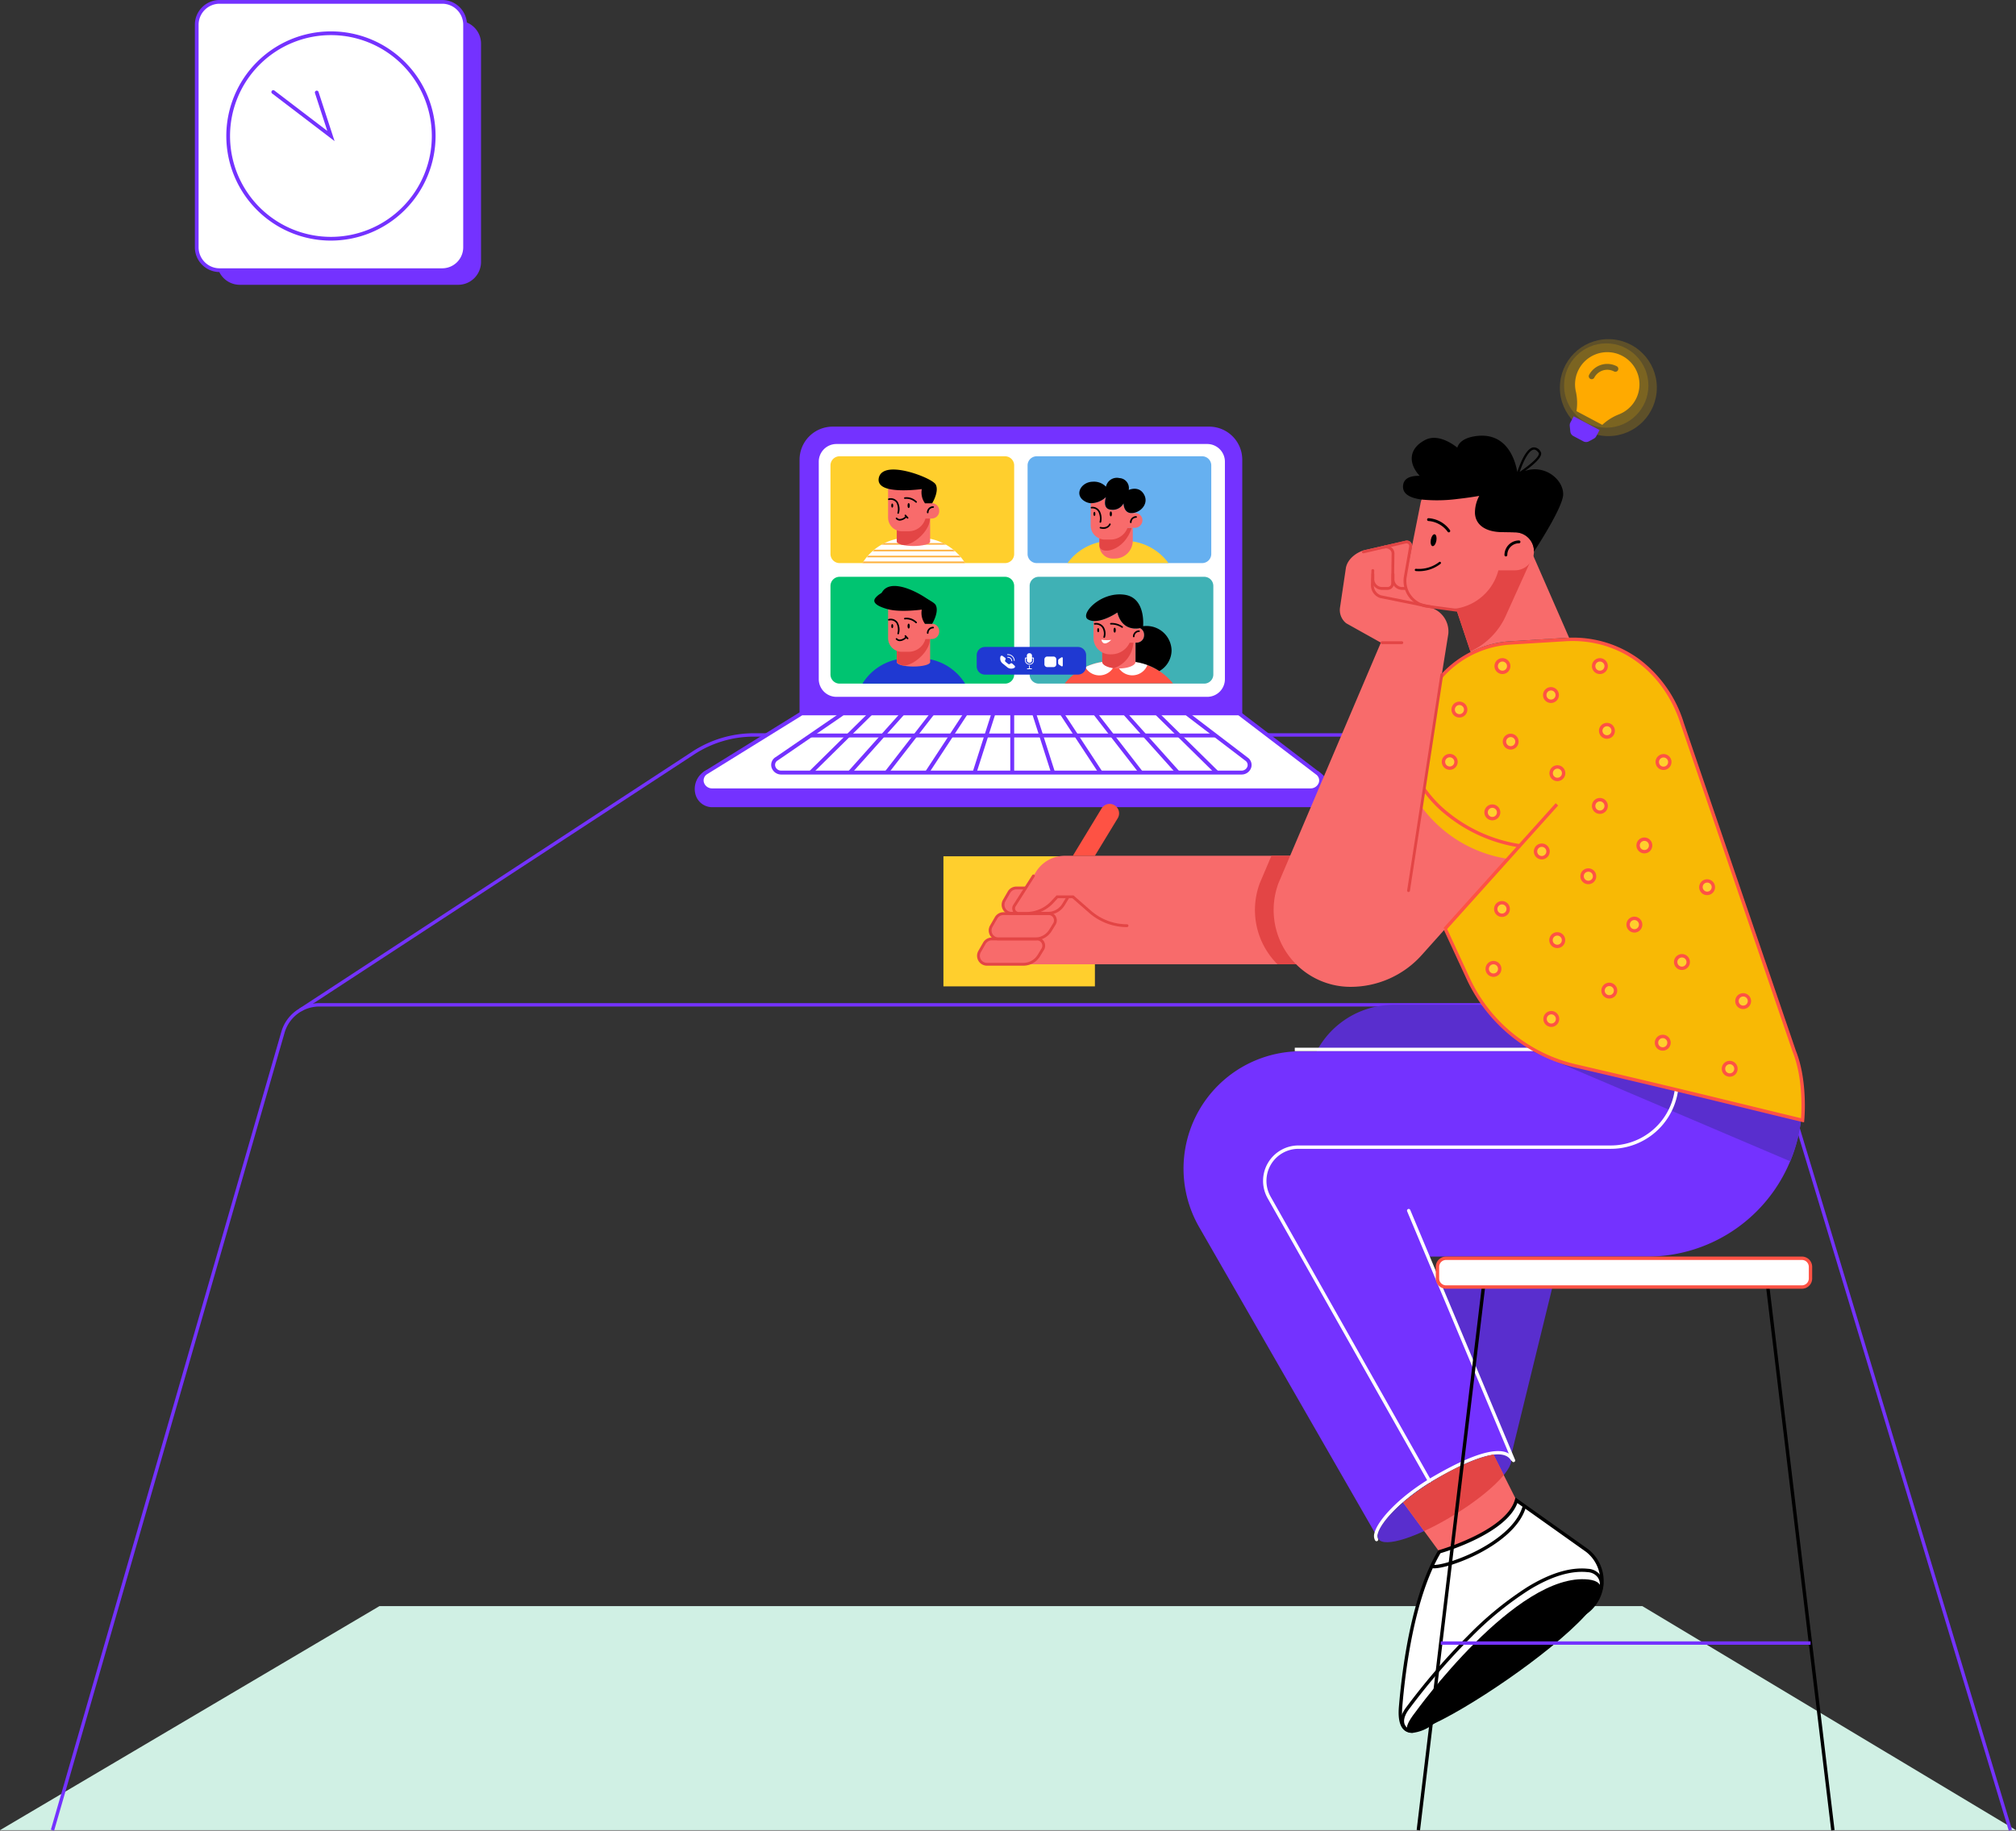 <svg xmlns="http://www.w3.org/2000/svg" width="478.194" height="434.308" viewBox="0 0 478.194 434.308"><rect x="0" y="0" width="478.194" height="434.308" fill="#333333" stroke="none"/><g transform="translate(9412 -751.538)"><g transform="translate(-9412 831.712)"><g transform="translate(0 300.868)"><path d="M478.194,2396.581H0l90-53.149H389.568Z" transform="translate(0 -2343.432)" fill="#d0f0e4"/></g><g transform="translate(12.069 93.784)"><g transform="translate(0 64.025)"><path d="M554.625,1470.356l-57.3-189.453a8.6,8.6,0,0,0-8.191-6.069H153.879a8.6,8.6,0,0,0-8.216,6.185L90.989,1470.352l-.771-.223L144.892,1280.8a9.4,9.4,0,0,1,8.987-6.765H489.138a9.355,9.355,0,0,1,8.959,6.64l57.3,189.452Z" transform="translate(-90.218 -1274.032)" fill="#7432ff"/></g><g transform="translate(58.94)"><path d="M531.25,861.408l-.439-.672,93.2-60.946a26.663,26.663,0,0,1,14.63-4.359H782.9v.8H638.638a25.862,25.862,0,0,0-14.19,4.228Z" transform="translate(-530.811 -795.431)" fill="#7432ff"/></g></g><g transform="translate(164.779 21.042)"><g transform="translate(24.878)"><path d="M1525.268,322.688H1421.186V262.5a7.378,7.378,0,0,1,7.378-7.378h89.326a7.378,7.378,0,0,1,7.378,7.378Z" transform="translate(-1420.723 -254.663)" fill="#7432ff"/><path d="M1522.732,320.152H1417.724V259.505a7.85,7.85,0,0,1,7.841-7.841h89.326a7.85,7.85,0,0,1,7.841,7.841Zm-104.082-.926h103.156v-59.72a6.923,6.923,0,0,0-6.915-6.915h-89.326a6.923,6.923,0,0,0-6.915,6.915Z" transform="translate(-1417.724 -251.664)" fill="#7432ff"/></g><g transform="translate(29.431 4.121)"><path d="M1543.9,342.455h-87.936a4.2,4.2,0,0,1-4.2-4.2V286.67a4.2,4.2,0,0,1,4.2-4.2H1543.9a4.2,4.2,0,0,1,4.2,4.2v51.6A4.19,4.19,0,0,1,1543.9,342.455Z" transform="translate(-1451.763 -282.472)" fill="#fff"/></g><g transform="translate(0 81.546)"><path d="M1382.466,864.84c3.982,2.593,3.056,7.671-1.652,7.671H1239.023c-3.967,0-5.325-5.356-1.436-7.81Z" transform="translate(-1234.798 -864.238)" fill="#7432ff"/><path d="M1377.773,869.975H1235.982a4.116,4.116,0,0,1-4.037-3.031,4.988,4.988,0,0,1,2.354-5.634l.113-.072h.134l145.015.139.115.075c2.116,1.378,3.14,3.639,2.55,5.628A4.334,4.334,0,0,1,1377.773,869.975Zm-143.09-7.81a4.052,4.052,0,0,0-1.848,4.522,3.176,3.176,0,0,0,3.147,2.362h141.791c1.818,0,3.151-.835,3.566-2.232a4.2,4.2,0,0,0-2.055-4.513Z" transform="translate(-1231.757 -861.238)" fill="#7432ff"/></g><g transform="translate(1.191 67.562)"><path d="M1388.481,778.423H1246.69c-2.531,0-3.535-2.979-1.435-4.276l22.582-13.985h103.758l18.523,14.123C1391.97,775.691,1390.889,778.423,1388.481,778.423Z" transform="translate(-1243.656 -759.7)" fill="#fff"/><path d="M1385.483,775.888H1243.692a2.965,2.965,0,0,1-2.932-2.092,2.673,2.673,0,0,1,1.253-3.041l22.694-14.054h104.046L1387.4,770.92a2.636,2.636,0,0,1,.978,3A2.963,2.963,0,0,1,1385.483,775.888Zm-120.512-18.26-22.47,13.915a1.743,1.743,0,0,0-.849,2,2.018,2.018,0,0,0,2.041,1.419h141.791a2.052,2.052,0,0,0,2.018-1.338,1.714,1.714,0,0,0-.661-1.967l-18.4-14.029Z" transform="translate(-1240.657 -756.702)" fill="#7432ff"/></g><g transform="translate(18.145 67.561)"><g transform="translate(0 0)"><path d="M1481.907,774.209H1372.839a1.781,1.781,0,0,1-1.111-3.288l15.682-10.758h81.5l14.247,10.867A1.774,1.774,0,0,1,1481.907,774.209Z" transform="translate(-1370.397 -759.7)" fill="#fff"/><path d="M1478.905,771.673H1369.838a2.388,2.388,0,0,1-2.358-1.693,2.15,2.15,0,0,1,.994-2.446l15.792-10.833h81.8l14.371,10.961a2.129,2.129,0,0,1,.8,2.423A2.382,2.382,0,0,1,1478.905,771.673Zm-94.353-14.046-15.583,10.69a1.216,1.216,0,0,0-.6,1.411,1.449,1.449,0,0,0,1.467,1.019h109.068a1.465,1.465,0,0,0,1.451-.956,1.214,1.214,0,0,0-.479-1.391l-14.125-10.773Z" transform="translate(-1367.396 -756.701)" fill="#7432ff"/></g><g transform="translate(61.921 0.133)"><g transform="translate(29.212 0)"><rect width="0.926" height="20.018" transform="translate(0 0.66) rotate(-45.437)" fill="#7432ff"/></g><g transform="translate(21.629 0.021)"><rect width="0.926" height="18.846" transform="matrix(0.745, -0.667, 0.667, 0.745, 0, 0.617)" fill="#7432ff"/></g><g transform="translate(14.538 0.046)"><rect width="0.926" height="17.778" transform="matrix(0.79, -0.613, 0.613, 0.79, 0, 0.568)" fill="#7432ff"/></g><g transform="translate(6.614 0.076)"><rect width="0.926" height="16.799" transform="matrix(0.836, -0.549, 0.549, 0.836, 0, 0.508)" fill="#7432ff"/></g><g transform="translate(0 0.189)"><rect width="0.926" height="14.747" transform="matrix(0.952, -0.305, 0.305, 0.952, 0, 0.282)" fill="#7432ff"/></g></g><g transform="translate(9.047 0.133)"><g transform="translate(0)"><rect width="20.018" height="0.926" transform="matrix(0.712, -0.702, 0.702, 0.712, 0, 14.047)" fill="#7432ff"/></g><g transform="translate(9.242 0.021)"><rect width="18.846" height="0.926" transform="translate(0 14.048) rotate(-48.193)" fill="#7432ff"/></g><g transform="translate(17.957 0.047)"><rect width="17.778" height="0.926" transform="translate(0 14.046) rotate(-52.194)" fill="#7432ff"/></g><g transform="translate(27.521 0.076)"><rect width="16.799" height="0.926" transform="translate(0 14.047) rotate(-56.739)" fill="#7432ff"/></g><g transform="translate(38.75 0.189)"><rect width="14.747" height="0.926" transform="translate(0 14.046) rotate(-72.261)" fill="#7432ff"/></g></g><g transform="translate(56.713 0.463)"><rect width="0.926" height="14.216" fill="#7432ff"/></g><g transform="translate(9.372 5.248)"><rect width="96.04" height="0.926" fill="#7432ff"/></g></g></g><g transform="translate(223.78 23.193)"><g transform="translate(0 99.75)"><path d="M1672.8,1013.432h35.932v30.862H1672.8Z" transform="translate(-1672.8 -1013.401)" fill="#ffcf2d"/></g><g transform="translate(7.973)"><g transform="translate(48.938 135.017)"><g transform="translate(31.607)"><g transform="translate(29.136 66.553)"><path d="M2569.009,1816.136l-16.709-41.6h26.9Z" transform="translate(-2552.3 -1774.532)" fill="#592ece"/></g><path d="M2334.5,1288.055h0a20.705,20.705,0,0,1,18.3-11.023H2373.5l14.06,11.023Z" transform="translate(-2334.5 -1277.032)" fill="#592ece"/></g><g transform="translate(0 10.18)"><g transform="translate(0 0.843)"><path d="M2208.294,1408.14h-52.132l19.625,47.637c-1.364-2.221-9.538.094-18.193,5.4-8.548,5.244-14.328,11.558-13.15,13.859l-42.3-73.6a27.838,27.838,0,0,1,23.972-42.005h116.826l.254.8A36.664,36.664,0,0,1,2208.294,1408.14Z" transform="translate(-2098.227 -1359.432)" fill="#7432ff"/></g><g transform="translate(82.683 0.856)"><path d="M2780.352,1373.177a36.18,36.18,0,0,1-2.782,12.441l-61.269-26.086h60.814l1.418,4.147A35.039,35.039,0,0,1,2780.352,1373.177Z" transform="translate(-2716.3 -1359.532)" fill="#592ece"/></g><g transform="translate(46.071 96.369)"><path d="M2474.119,2074.333c1.365,2.221-4.6,8.281-13.243,13.592s-16.7,7.973-18.06,5.752,4.455-8.494,13.11-13.805S2472.741,2072.113,2474.119,2074.333Z" transform="translate(-2442.618 -2073.515)" fill="#592ece"/></g><g transform="translate(18.896)"><g transform="translate(0 4.227)"><path d="M2278.961,1483.659a.4.4,0,0,1-.35-.2l-38.046-67.262a8.4,8.4,0,0,1,7.319-12.505h74.1a15.311,15.311,0,0,0,14.978-18.472.4.4,0,1,1,.785-.166,16.114,16.114,0,0,1-15.763,19.44h-74.1a7.594,7.594,0,0,0-6.62,11.308l38.045,67.261a.4.4,0,0,1-.349.6Z" transform="translate(-2239.48 -1384.732)" fill="#fff"/></g><g transform="translate(26.334 95.69)"><path d="M2436.932,2089.828a.4.4,0,0,1-.342-.191,2.253,2.253,0,0,1-.15-1.766c.75-2.988,5.856-8.676,13.841-13.332,10.665-6.213,17.118-7.689,19.177-4.387a.4.4,0,1,1-.681.425c-1.761-2.823-8.017-1.213-18.093,4.656-7.512,4.381-12.746,9.965-13.466,12.834a1.51,1.51,0,0,0,.055,1.151.4.4,0,0,1-.342.611Z" transform="translate(-2436.335 -2068.438)" fill="#fff"/></g><g transform="translate(34.155 38.246)"><path d="M2520.056,1699.1a.4.4,0,0,1-.37-.246l-24.855-59.263a.4.4,0,1,1,.74-.31l24.855,59.262a.4.4,0,0,1-.37.557Z" transform="translate(-2494.799 -1639.031)" fill="#fff"/></g><g transform="translate(7.534)"><rect width="60.64" height="0.803" fill="#fff"/></g></g><g transform="translate(52.142 96.546)"><path d="M2496.588,2097.881l-3.612-4.923L2488,2086.19a60.521,60.521,0,0,1,7.224-5.177c5.458-3.344,10.715-5.565,14.207-6.18l2.421,4.829,3.024,6.02C2512.735,2093.293,2496.588,2097.881,2496.588,2097.881Z" transform="translate(-2488 -2074.832)" fill="#f86b6b"/><g transform="translate(0.013)"><path d="M2511.952,2079.661c-2.247,2.742-6.475,6.207-11.678,9.4a71,71,0,0,1-7.2,3.893l-4.977-6.769a60.525,60.525,0,0,1,7.224-5.177c5.458-3.344,10.715-5.565,14.207-6.18Z" transform="translate(-2488.1 -2074.832)" fill="#e34545"/></g></g><g transform="translate(51.068 106.725)"><path d="M2527.051,2182.373l-36.708,26.367c-3.117,2.167-7.96,3.973-7.318-3.866.9-10.809,3.291-26.889,9.2-36.842h0c.254-.067,16.146-4.655,18.287-12.2l16.735,11.893A9.179,9.179,0,0,1,2527.051,2182.373Z" transform="translate(-2482.567 -2155.176)" fill="#fff"/><path d="M2483.191,2206.752a2.954,2.954,0,0,1-1.5-.373c-1.353-.78-1.913-2.727-1.662-5.789.771-9.3,3-26.478,9.259-37.014l.084-.141.159-.042a56.276,56.276,0,0,0,8.378-3.276c5.453-2.681,8.781-5.671,9.625-8.646l.155-.547,17.213,12.232a9.58,9.58,0,0,1-.21,15.289l0,0-36.708,26.367A9.528,9.528,0,0,1,2483.191,2206.752Zm6.71-42.629c-6.115,10.409-8.306,27.342-9.068,36.533-.22,2.686.216,4.425,1.262,5.027,1.6.919,4.326-.759,5.426-1.524l36.7-26.363a8.777,8.777,0,0,0,.2-14l-16.284-11.572C2505.5,2159.331,2491.569,2163.633,2489.9,2164.123Z" transform="translate(-2479.974 -2150.924)"/><g transform="translate(7.562 1.74)"><path d="M2537.343,2178.973a2.832,2.832,0,0,1-.516-.041.4.4,0,0,1,.148-.789c1.262.238,5.98-.98,10.8-3.5,3.342-1.75,9.159-5.432,10.576-10.42a.4.4,0,0,1,.772.219c-1.5,5.277-7.52,9.1-10.975,10.911C2543.784,2177.635,2539.316,2178.973,2537.343,2178.973Z" transform="translate(-2536.5 -2163.929)"/></g><g transform="translate(1.969 19.362)"><path d="M2496.744,2327.149s23.959-33.283,41-31.41C2556.3,2297.759,2481.574,2346.56,2496.744,2327.149Z" transform="translate(-2494.697 -2295.663)"/></g><g transform="translate(0.484 16.818)"><path d="M2486.293,2315.613a2.68,2.68,0,0,1-2.374-1.414c-.4-.747-.777-2.358,1.094-4.759a156.58,156.58,0,0,1,14.725-17.056,79.235,79.235,0,0,1,13.915-11.342c5.424-3.322,10.273-4.775,14.412-4.321a3.867,3.867,0,0,1,3.014,1.7,3.808,3.808,0,0,1,.346,3.281.4.4,0,0,1-.761-.254,3.011,3.011,0,0,0-.259-2.594,3.139,3.139,0,0,0-2.426-1.335c-3.959-.435-8.638.98-13.906,4.207a78.444,78.444,0,0,0-13.769,11.227,155.572,155.572,0,0,0-14.645,16.963l-.009.012c-1.167,1.5-1.54,2.915-1.021,3.9a1.88,1.88,0,0,0,1.789.982.4.4,0,1,1,.052.8C2486.411,2315.612,2486.352,2315.613,2486.293,2315.613Z" transform="translate(-2483.594 -2276.641)"/></g></g></g></g><g transform="translate(94.083 47.916)"><path d="M2540.368,743.026c-8.481-2.007-29.591-7.291-53.671-12.856a37.616,37.616,0,0,1-25.672-20.856L2439.1,661.878l13.271-21.029a23.8,23.8,0,0,1,18.675-11.063l13.057-.8c13.164-.8,23.732,7.411,27.745,19.973l26.554,77.7C2541.318,733.929,2540.368,743.026,2540.368,743.026Z" transform="translate(-2438.644 -628.527)" fill="#f8b905"/><path d="M2537.769,740.925l-.444-.105c-2.623-.621-6.41-1.544-11.2-2.713-10.9-2.658-25.831-6.3-42.464-10.142a38.018,38.018,0,0,1-25.945-21.078l-22.017-47.635,13.387-21.214a24.251,24.251,0,0,1,18.99-11.25l13.057-.8a26.527,26.527,0,0,1,17.566,5.052,29.879,29.879,0,0,1,10.586,15.2l26.548,77.679c2.915,7.284,2,16.464,1.989,16.556ZM2436.6,659.311l21.834,47.239a36.969,36.969,0,0,0,25.4,20.633c16.638,3.845,31.571,7.486,42.474,10.145,4.523,1.1,8.149,1.987,10.745,2.6.14-1.923.5-9.545-1.978-15.727l-.007-.02-26.554-77.7c-4.069-12.736-14.8-20.467-27.341-19.7l-13.056.8a23.447,23.447,0,0,0-18.36,10.877Z" transform="translate(-2435.693 -625.93)" fill="#fe5244"/><g transform="translate(11.662 35.797)"><path d="M2546.036,907.522a36.422,36.422,0,0,1-17.6-7.689,27.676,27.676,0,0,1-5.565-5.883l.677-.431a27.489,27.489,0,0,0,5.422,5.714,35.623,35.623,0,0,0,17.189,7.5Z" transform="translate(-2522.869 -893.519)" fill="#fe5244"/></g><g transform="translate(16.151 4.865)"><g transform="translate(2.29 10.314)"><path d="M2579.134,742.871h0a1.487,1.487,0,0,0-2.435.388h0a1.483,1.483,0,0,0,1.565,2.087h0A1.478,1.478,0,0,0,2579.134,742.871Z" transform="translate(-2576.157 -741.997)" fill="#ffcf2d"/><path d="M2575.426,743.166a1.886,1.886,0,0,1-1.7-2.674,1.887,1.887,0,1,1,1.987,2.653A1.963,1.963,0,0,1,2575.426,743.166Zm.021-2.965a1.1,1.1,0,0,0-.176.014,1.08,1.08,0,1,0,1.193,1.424,1.059,1.059,0,0,0-.232-1.091h0A1.064,1.064,0,0,0,2575.448,740.2Z" transform="translate(-2573.549 -739.399)" fill="#fe5244"/></g><g transform="translate(35.614 33.176)"><path d="M2828.233,913.771h0a1.487,1.487,0,0,0-2.435.388h0a1.483,1.483,0,0,0,1.565,2.087h0A1.478,1.478,0,0,0,2828.233,913.771Z" transform="translate(-2825.257 -912.898)" fill="#ffcf2d"/><path d="M2824.526,914.067a1.886,1.886,0,0,1-1.7-2.674,1.887,1.887,0,1,1,1.987,2.652A1.936,1.936,0,0,1,2824.526,914.067Zm.021-2.965a1.124,1.124,0,0,0-.176.014,1.08,1.08,0,1,0,1.193,1.424,1.057,1.057,0,0,0-.231-1.091h0A1.062,1.062,0,0,0,2824.547,911.1Z" transform="translate(-2822.65 -910.3)" fill="#fe5244"/></g><g transform="translate(46.169 42.541)"><path d="M2907.134,983.771h0a1.487,1.487,0,0,0-2.435.388h0a1.483,1.483,0,0,0,1.565,2.087h0A1.483,1.483,0,0,0,2907.134,983.771Z" transform="translate(-2904.157 -982.897)" fill="#ffcf2d"/><path d="M2903.425,984.067a1.886,1.886,0,0,1-1.7-2.674,1.888,1.888,0,0,1,3.093-.493l0,0a1.9,1.9,0,0,1,.382,1.934,1.83,1.83,0,0,1-1.494,1.209A1.92,1.92,0,0,1,2903.425,984.067Zm.023-2.965a1.131,1.131,0,0,0-.176.014,1.08,1.08,0,0,0,.325,2.136,1.042,1.042,0,0,0,.853-.689,1.087,1.087,0,0,0-.219-1.117A1.063,1.063,0,0,0,2903.447,981.1Z" transform="translate(-2901.549 -980.299)" fill="#fe5244"/></g><g transform="translate(66.409 95.529)"><path d="M3058.434,1379.871h0a1.487,1.487,0,0,0-2.435.388h0a1.483,1.483,0,0,0,1.565,2.087h0A1.485,1.485,0,0,0,3058.434,1379.871Z" transform="translate(-3055.457 -1378.997)" fill="#ffcf2d"/><path d="M3054.727,1380.167a1.886,1.886,0,0,1-1.7-2.674,1.888,1.888,0,0,1,3.093-.493l0,0a1.9,1.9,0,0,1,.386,1.917,1.85,1.85,0,0,1-1.493,1.225A1.978,1.978,0,0,1,3054.727,1380.167Zm.021-2.965a1.1,1.1,0,0,0-.176.014,1.08,1.08,0,0,0,.326,2.135,1.059,1.059,0,0,0,.855-.7,1.081,1.081,0,0,0-.222-1.105A1.062,1.062,0,0,0,3054.748,1377.2Z" transform="translate(-3052.85 -1376.399)" fill="#fe5244"/></g><g transform="translate(55.078 70.205)"><path d="M2973.733,1190.571h0a1.487,1.487,0,0,0-2.435.388h0a1.483,1.483,0,0,0,1.565,2.087h0A1.478,1.478,0,0,0,2973.733,1190.571Z" transform="translate(-2970.757 -1189.697)" fill="#ffcf2d"/><path d="M2970.026,1190.867a1.885,1.885,0,0,1-1.7-2.674,1.887,1.887,0,1,1,1.987,2.653A1.958,1.958,0,0,1,2970.026,1190.867Zm.021-2.965a1.129,1.129,0,0,0-.176.014,1.084,1.084,0,1,0,.962.332h0A1.064,1.064,0,0,0,2970.047,1187.9Z" transform="translate(-2968.15 -1187.1)" fill="#fe5244"/></g><g transform="translate(61.057 52.444)"><path d="M3017.13,1057.34h0a1.487,1.487,0,0,0-1.1,2.207h0a1.478,1.478,0,0,0,2.608-.067h0A1.477,1.477,0,0,0,3017.13,1057.34Z" transform="translate(-3015.437 -1056.925)" fill="#ffcf2d"/><path d="M3014.723,1058.1a1.856,1.856,0,0,1-1.631-.952,1.88,1.88,0,1,1,1.682.951Zm.02-2.971a1.122,1.122,0,0,0-.152.01h0a1.068,1.068,0,1,0,.155-.011Z" transform="translate(-3012.844 -1054.33)" fill="#fe5244"/></g><g transform="translate(69.605 79.467)"><path d="M3081.031,1259.34h0a1.487,1.487,0,0,0-1.1,2.207h0a1.479,1.479,0,0,0,2.609-.067h0A1.474,1.474,0,0,0,3081.031,1259.34Z" transform="translate(-3079.338 -1258.925)" fill="#ffcf2d"/><path d="M3078.624,1260.1a1.856,1.856,0,0,1-1.632-.952,1.88,1.88,0,1,1,1.681.951Zm.021-2.971a1.175,1.175,0,0,0-.154.01h0a1.077,1.077,0,1,0,.156-.011Z" transform="translate(-3076.744 -1256.331)" fill="#fe5244"/></g><g transform="translate(32.871 49.858)"><path d="M2807.733,1038.471h0a1.487,1.487,0,0,0-2.435.388h0a1.483,1.483,0,0,0,1.565,2.087h0A1.485,1.485,0,0,0,2807.733,1038.471Z" transform="translate(-2804.757 -1037.598)" fill="#ffcf2d"/><path d="M2804.026,1038.766a1.886,1.886,0,0,1-1.7-2.674,1.887,1.887,0,0,1,3.092-.493l0,0a1.9,1.9,0,0,1,.386,1.917,1.85,1.85,0,0,1-1.494,1.225A1.978,1.978,0,0,1,2804.026,1038.766Zm.021-2.965a1.147,1.147,0,0,0-.176.014,1.073,1.073,0,0,0-.816.615,1.081,1.081,0,1,0,2,.82,1.082,1.082,0,0,0-.222-1.105A1.064,1.064,0,0,0,2804.047,1035.8Z" transform="translate(-2802.149 -1034.999)" fill="#fe5244"/></g><g transform="translate(25.5 65.015)"><path d="M2752.633,1151.771h0a1.486,1.486,0,0,0-2.435.388h0a1.482,1.482,0,0,0,1.565,2.087h0A1.478,1.478,0,0,0,2752.633,1151.771Z" transform="translate(-2749.657 -1150.897)" fill="#ffcf2d"/><path d="M2748.926,1152.066a1.885,1.885,0,0,1-1.7-2.674,1.887,1.887,0,1,1,1.987,2.652A1.961,1.961,0,0,1,2748.926,1152.066Zm.021-2.965a1.131,1.131,0,0,0-.176.014,1.08,1.08,0,1,0,1.193,1.424,1.059,1.059,0,0,0-.231-1.092h0A1.064,1.064,0,0,0,2748.947,1149.1Z" transform="translate(-2747.049 -1148.299)" fill="#fe5244"/></g><g transform="translate(12.393 57.615)"><path d="M2654.565,1098.565h0a1.486,1.486,0,0,0-.388-2.435h0a1.483,1.483,0,0,0-2.087,1.565h0A1.485,1.485,0,0,0,2654.565,1098.565Z" transform="translate(-2651.671 -1095.589)" fill="#ffcf2d"/><path d="M2650.955,1096.751a1.9,1.9,0,0,1-.638-.111,1.883,1.883,0,1,1,1.427-3.482,1.888,1.888,0,0,1,.493,3.093l0,0A1.9,1.9,0,0,1,2650.955,1096.751Zm0-2.966a1.087,1.087,0,0,0-1.066,1.244,1.058,1.058,0,0,0,.7.855,1.084,1.084,0,0,0,1.105-.222,1.085,1.085,0,0,0-.286-1.775A1.079,1.079,0,0,0,2650.952,1093.786Z" transform="translate(-2649.071 -1092.981)" fill="#fe5244"/></g><g transform="translate(24.099 83.701)"><path d="M2742.064,1293.565h0a1.487,1.487,0,0,0-.388-2.435h0a1.483,1.483,0,0,0-2.087,1.565h0A1.478,1.478,0,0,0,2742.064,1293.565Z" transform="translate(-2739.171 -1290.589)" fill="#ffcf2d"/><path d="M2738.454,1291.76a1.882,1.882,0,0,1-1.863-1.614,1.884,1.884,0,0,1,2.653-1.987,1.889,1.889,0,0,1-.79,3.6Zm0-2.975a1.087,1.087,0,0,0-.354,2.111,1.059,1.059,0,0,0,1.091-.231h0a1.086,1.086,0,0,0-.284-1.777A1.077,1.077,0,0,0,2738.452,1288.786Z" transform="translate(-2736.57 -1287.981)" fill="#fe5244"/></g><g transform="translate(43.804 61.32)"><path d="M2889.365,1126.266h0a1.487,1.487,0,0,0-.388-2.435h0a1.483,1.483,0,0,0-2.087,1.565h0A1.482,1.482,0,0,0,2889.365,1126.266Z" transform="translate(-2886.471 -1123.289)" fill="#ffcf2d"/><path d="M2885.76,1124.458a1.891,1.891,0,0,1-1.868-1.61,1.884,1.884,0,0,1,2.652-1.988,1.888,1.888,0,0,1,.494,3.092A1.866,1.866,0,0,1,2885.76,1124.458Zm-.008-2.971a1.084,1.084,0,0,0-.349,2.108,1.053,1.053,0,0,0,1.086-.228h0a1.085,1.085,0,0,0-.284-1.777A1.082,1.082,0,0,0,2885.753,1121.486Z" transform="translate(-2883.871 -1120.682)" fill="#fe5244"/></g><g transform="translate(50.532 89.333)"><path d="M2939.665,1335.666h0a1.487,1.487,0,0,0-.388-2.435h0a1.483,1.483,0,0,0-2.087,1.565h0A1.476,1.476,0,0,0,2939.665,1335.666Z" transform="translate(-2936.771 -1332.689)" fill="#ffcf2d"/><path d="M2936.044,1333.86a1.89,1.89,0,0,1-.64-.112,1.834,1.834,0,0,1-1.215-1.506,1.884,1.884,0,0,1,2.653-1.983,1.888,1.888,0,0,1,.493,3.093h0A1.9,1.9,0,0,1,2936.044,1333.86Zm.006-2.975a1.087,1.087,0,0,0-1.066,1.243,1.048,1.048,0,0,0,.692.864,1.078,1.078,0,0,0,1.113-.229,1.085,1.085,0,0,0-.284-1.776A1.079,1.079,0,0,0,2936.05,1330.885Z" transform="translate(-2934.167 -1330.081)" fill="#fe5244"/></g><g transform="translate(10.103 34.701)"><path d="M2637.533,925.171h0a1.486,1.486,0,0,0-2.435.388h0a1.483,1.483,0,0,0,1.565,2.087h0A1.478,1.478,0,0,0,2637.533,925.171Z" transform="translate(-2634.557 -924.297)" fill="#ffcf2d"/><path d="M2633.826,925.466a1.885,1.885,0,0,1-1.7-2.674,1.887,1.887,0,1,1,1.988,2.653A1.979,1.979,0,0,1,2633.826,925.466Zm.021-2.965a1.13,1.13,0,0,0-.176.014,1.08,1.08,0,1,0,1.193,1.424,1.059,1.059,0,0,0-.232-1.091h0A1.064,1.064,0,0,0,2633.847,922.5Z" transform="translate(-2631.949 -921.699)" fill="#fe5244"/></g><g transform="translate(12.498)"><path d="M2655.434,665.771h0a1.487,1.487,0,0,0-2.435.388h0a1.483,1.483,0,0,0,1.565,2.087h0A1.478,1.478,0,0,0,2655.434,665.771Z" transform="translate(-2652.457 -664.897)" fill="#ffcf2d"/><path d="M2651.726,666.067a1.886,1.886,0,0,1-1.7-2.674,1.887,1.887,0,1,1,1.987,2.652A1.943,1.943,0,0,1,2651.726,666.067Zm.021-2.965a1.131,1.131,0,0,0-.176.014,1.08,1.08,0,1,0,1.193,1.424,1.059,1.059,0,0,0-.232-1.091h0A1.063,1.063,0,0,0,2651.748,663.1Z" transform="translate(-2649.85 -662.299)" fill="#fe5244"/></g><g transform="translate(35.614)"><path d="M2828.233,665.771h0a1.487,1.487,0,0,0-2.435.388h0a1.483,1.483,0,0,0,1.565,2.087h0A1.478,1.478,0,0,0,2828.233,665.771Z" transform="translate(-2825.257 -664.897)" fill="#ffcf2d"/><path d="M2824.526,666.067a1.886,1.886,0,0,1-1.7-2.674,1.887,1.887,0,1,1,1.987,2.652A1.944,1.944,0,0,1,2824.526,666.067Zm.021-2.965a1.132,1.132,0,0,0-.176.014,1.08,1.08,0,1,0,1.193,1.424,1.057,1.057,0,0,0-.231-1.091h0A1.062,1.062,0,0,0,2824.547,663.1Z" transform="translate(-2822.65 -662.299)" fill="#fe5244"/></g><g transform="translate(37.292 15.35)"><path d="M2839.128,780.137h0a1.483,1.483,0,0,0-.521,2.408h0a1.485,1.485,0,0,0,2.515-.7h0A1.485,1.485,0,0,0,2839.128,780.137Z" transform="translate(-2837.789 -779.631)" fill="#ffcf2d"/><path d="M2837.067,780.816a1.886,1.886,0,0,1-1.832-2.281,1.884,1.884,0,0,1,1.148-1.356h0a1.884,1.884,0,1,1,1.2,3.566A1.94,1.94,0,0,1,2837.067,780.816Zm.016-2.97a1.088,1.088,0,0,0-.4.079h0a1.065,1.065,0,1,0,.4-.079Z" transform="translate(-2835.193 -777.045)" fill="#fe5244"/></g><g transform="translate(24.017 6.861)"><path d="M2740.031,716.637h0a1.486,1.486,0,0,0-.762,2.341h0a1.483,1.483,0,0,0,2.568-.442h0A1.478,1.478,0,0,0,2740.031,716.637Z" transform="translate(-2738.555 -716.176)" fill="#ffcf2d"/><path d="M2737.832,717.354a1.866,1.866,0,0,1-1.47-.716,1.887,1.887,0,0,1,.964-2.977,1.882,1.882,0,1,1,.843,3.663A1.962,1.962,0,0,1,2737.832,717.354Zm.025-2.967a1.072,1.072,0,0,0-.3.044h0a1.077,1.077,0,1,0,1.072.288A1.054,1.054,0,0,0,2737.856,714.387Z" transform="translate(-2735.961 -713.586)" fill="#fe5244"/></g><g transform="translate(21.844 43.967)"><path d="M2724.022,993.968h0a1.487,1.487,0,0,0-1.124,2.194h0a1.483,1.483,0,0,0,2.609-.027h0A1.483,1.483,0,0,0,2724.022,993.968Z" transform="translate(-2722.312 -993.557)" fill="#ffcf2d"/><path d="M2721.6,994.73a1.864,1.864,0,0,1-1.649-.97,1.888,1.888,0,0,1,1.428-2.788h0a1.891,1.891,0,0,1,1.78.816,1.887,1.887,0,0,1-1.535,2.942Zm-.129-2.961a1.06,1.06,0,0,0-.83.577,1.081,1.081,0,0,0,.96,1.581h.015a1.084,1.084,0,0,0,.881-1.689A1.076,1.076,0,0,0,2721.475,991.769Z" transform="translate(-2719.72 -990.96)" fill="#fe5244"/></g><g transform="translate(10.38 71.832)"><path d="M2638.322,1202.268h0a1.487,1.487,0,0,0-1.124,2.194h0a1.483,1.483,0,0,0,2.608-.027h0A1.483,1.483,0,0,0,2638.322,1202.268Z" transform="translate(-2636.612 -1201.857)" fill="#ffcf2d"/><path d="M2635.905,1203.03a1.864,1.864,0,0,1-1.649-.97,1.888,1.888,0,0,1,1.428-2.788h0a1.891,1.891,0,0,1,1.78.816,1.887,1.887,0,0,1-1.535,2.942Zm-.129-2.961a1.06,1.06,0,0,0-.831.577,1.081,1.081,0,0,0,.96,1.581h.015a1.084,1.084,0,0,0,.881-1.688A1.075,1.075,0,0,0,2635.776,1200.069Z" transform="translate(-2634.021 -1199.26)" fill="#fe5244"/></g><g transform="translate(14.466 17.915)"><path d="M2668.632,799.265h0a1.486,1.486,0,0,0-.762,2.341h0a1.484,1.484,0,0,0,2.569-.441h0A1.481,1.481,0,0,0,2668.632,799.265Z" transform="translate(-2667.155 -798.808)" fill="#ffcf2d"/><path d="M2666.431,799.981a1.865,1.865,0,0,1-1.469-.716,1.888,1.888,0,0,1,.965-2.977h0a1.886,1.886,0,0,1,1.885.525,1.882,1.882,0,0,1-1.046,3.139A1.954,1.954,0,0,1,2666.431,799.981Zm-.283-2.921a1.079,1.079,0,0,0,.482,2.1,1.079,1.079,0,1,0-.482-2.1Z" transform="translate(-2664.562 -796.217)" fill="#fe5244"/></g><g transform="translate(25.542 25.402)"><path d="M2751.432,855.237h0a1.486,1.486,0,0,0-.762,2.341h0a1.483,1.483,0,0,0,2.568-.441h0A1.475,1.475,0,0,0,2751.432,855.237Z" transform="translate(-2749.955 -854.776)" fill="#ffcf2d"/><path d="M2749.231,855.954a1.864,1.864,0,0,1-1.469-.716,1.887,1.887,0,0,1,.964-2.977,1.882,1.882,0,1,1,.842,3.663A1.961,1.961,0,0,1,2749.231,855.954Zm.028-2.966a1.107,1.107,0,0,0-.309.045h0a1.079,1.079,0,0,0,.48,2.1,1.081,1.081,0,0,0-.171-2.146Z" transform="translate(-2747.362 -852.186)" fill="#fe5244"/></g><g transform="translate(0 22.72)"><path d="M2562.066,837.546h0a1.475,1.475,0,0,0-.709-2.354h0a1.477,1.477,0,0,0-1.86,1.819h0A1.481,1.481,0,0,0,2562.066,837.546Z" transform="translate(-2559.033 -834.724)" fill="#ffcf2d"/><path d="M2558.33,835.9a1.931,1.931,0,0,1-.392-.041,1.885,1.885,0,0,1-1.43-1.327,1.834,1.834,0,0,1,.479-1.852,1.883,1.883,0,0,1,2.784,2.53h0A1.856,1.856,0,0,1,2558.33,835.9Zm-.022-2.965a1.07,1.07,0,0,0-.757.316,1.046,1.046,0,0,0-.274,1.055,1.082,1.082,0,1,0,2.076-.609,1.057,1.057,0,0,0-.717-.712A1.114,1.114,0,0,0,2558.308,832.936Z" transform="translate(-2556.428 -832.135)" fill="#fe5244"/></g><g transform="translate(50.714 22.76)"><path d="M2941.166,837.846h0a1.475,1.475,0,0,0-.709-2.354h0a1.477,1.477,0,0,0-1.86,1.819h0A1.48,1.48,0,0,0,2941.166,837.846Z" transform="translate(-2938.132 -835.024)" fill="#ffcf2d"/><path d="M2937.413,836.2a1.909,1.909,0,0,1-.4-.042,1.867,1.867,0,0,1-1.416-1.328,1.832,1.832,0,0,1,.481-1.848,1.883,1.883,0,0,1,2.785,2.53h0A1.885,1.885,0,0,1,2937.413,836.2Zm-.009-2.964a1.068,1.068,0,0,0-.756.316,1.043,1.043,0,0,0-.274,1.055,1.057,1.057,0,0,0,.811.766,1.084,1.084,0,0,0,1.264-1.374,1.055,1.055,0,0,0-.716-.712A1.11,1.11,0,0,0,2937.4,833.237Z" transform="translate(-2935.524 -832.435)" fill="#fe5244"/></g><g transform="translate(37.845 76.992)"><path d="M2844.966,1243.246h0a1.475,1.475,0,0,0-.709-2.354h0a1.478,1.478,0,0,0-1.86,1.819h0A1.489,1.489,0,0,0,2844.966,1243.246Z" transform="translate(-2841.932 -1240.424)" fill="#ffcf2d"/><path d="M2841.217,1241.591a1.927,1.927,0,0,1-.4-.043,1.877,1.877,0,0,1-.931-3.166,1.883,1.883,0,0,1,2.784,2.53l0,0A1.887,1.887,0,0,1,2841.217,1241.591Zm-.012-2.954a1.069,1.069,0,0,0-.756.316,1.074,1.074,0,0,0,.535,1.81,1.075,1.075,0,0,0,1.266-1.364,1.055,1.055,0,0,0-.717-.712A1.106,1.106,0,0,0,2841.2,1238.637Z" transform="translate(-2839.325 -1237.835)" fill="#fe5244"/></g></g></g><g transform="translate(101.04)"><g transform="translate(12.027 26.218)"><g transform="translate(0 0.013)"><path d="M2604.971,485.53l-.9.04-13.057.8a23.646,23.646,0,0,0-9.4,2.582l-4.013-12.013,17.886-13.11Z" transform="translate(-2577.6 -463.832)" fill="#f86b6b"/></g><path d="M2581.56,488.681h0a16.851,16.851,0,0,0,8.375-8.4l6.5-14.381-.95-2.167-17.886,13.11Z" transform="translate(-2577.6 -463.732)" fill="#e34545"/></g><g transform="translate(0.596 11.2)"><path d="M2522.623,367.7a4.522,4.522,0,0,1-4.508,4.508h-3.933a12.3,12.3,0,0,1-14.02,9.03l-2.957-.522a6.1,6.1,0,0,1-4.99-6.849l3.465-17.351a6.008,6.008,0,0,1,7.959-4.7l5.739,2.3a7.69,7.69,0,0,1,5.191,7.264v1.672l3.545.134A4.51,4.51,0,0,1,2522.623,367.7Z" transform="translate(-2492.157 -351.469)" fill="#f86b6b"/><g transform="translate(5.116 8.369)"><g transform="translate(18.354 5.284)"><path d="M2667.935,457.318a.334.334,0,0,1-.334-.334,3.455,3.455,0,0,1,3.451-3.451.334.334,0,1,1,0,.669,2.786,2.786,0,0,0-2.783,2.783A.334.334,0,0,1,2667.935,457.318Z" transform="translate(-2667.6 -453.532)"/></g><path d="M2535.552,417.39a.334.334,0,0,1-.268-.134,6.21,6.21,0,0,0-4.548-2.554.334.334,0,0,1,0-.669,6.766,6.766,0,0,1,5.084,2.823.334.334,0,0,1-.268.535Z" transform="translate(-2530.402 -414.032)"/><g transform="translate(0.629 3.694)"><ellipse cx="1.431" cy="0.669" rx="1.431" ry="0.669" transform="translate(0 2.817) rotate(-79.7)"/></g></g></g><path d="M2514.253,290.676a4.51,4.51,0,0,1,4.508,4.508v.067c2.007-3.09,6.93-10.956,6.93-13.618,0-3.572-4.455-7.144-9.07-5.512q.462-.341.963-.722c1.78-1.391,2.716-2.435,2.863-3.184a.872.872,0,0,0-.12-.7,1.809,1.809,0,0,0-1.753-.99c-.923.147-1.872,1.284-2.822,3.371a25.487,25.487,0,0,0-.95,2.461c-.374-2.234-2.18-9.632-9.939-8.495-2.676.388-3.933,1.5-4.281,2.716-2.221-1.739-5.191-3.1-7.652-1.806-4.254,2.234-3.732,5.9-1.271,8.495-2.328-.04-3.96.642-3.96,2.609,0,1.806,1.859,2.676,4.415,3.023a37.859,37.859,0,0,0,8.668-.161c2.02-.227,3.839-.508,5-.709a8.412,8.412,0,0,0-1.017,4.107c.12,2.381,1.846,3.786,4.281,4.281a10.815,10.815,0,0,0,1.659.2Zm4.4-19.611a.413.413,0,0,1,.134-.013c.374,0,.736.268,1.1.776a.4.4,0,0,1,.04.281c-.214,1.084-2.957,3.144-4.549,4.227C2516.006,274.49,2517.33,271.292,2518.655,271.065Z" transform="translate(-2487.699 -267.75)"/></g><g transform="translate(0 24.866)"><g transform="translate(0 62.487)"><g transform="translate(2.217 12.307)"><path d="M1837.269,1038.47h-85.616a2.676,2.676,0,0,1-2.261-4.107l11.4-17.9a8.053,8.053,0,0,1,6.8-3.732h57.951Z" transform="translate(-1748.973 -1012.732)" fill="#f86b6b"/></g><g transform="translate(22.715)"><path d="M1902.2,933.053l6.823-11.237a2.246,2.246,0,0,1,1.913-1.084h0a2.242,2.242,0,0,1,1.913,3.411l-5.418,8.909Z" transform="translate(-1902.2 -920.732)" fill="#fe5244"/></g><g transform="translate(65.913 12.307)"><path d="M2249.718,1038.47h-19.25l-.134-.134a18.191,18.191,0,0,1-4.04-19.157l2.743-6.448h8.949Z" transform="translate(-2225.119 -1012.732)" fill="#e34545"/></g><g transform="translate(3.104 26.033)"><path d="M1769.493,1115.332h-10.729a2.023,2.023,0,0,0-1.752,1.017l-1.137,1.98a2.014,2.014,0,0,0,1.752,3.01h8.629a4.315,4.315,0,0,0,3.679-2.06l.923-1.512A1.6,1.6,0,0,0,1769.493,1115.332Z" transform="translate(-1755.608 -1115.332)" fill="#f86b6b"/></g><g transform="translate(0.335 32.039)"><path d="M1748.792,1160.232h-10.729a2.023,2.023,0,0,0-1.752,1.017l-1.137,1.98a2.014,2.014,0,0,0,1.753,3.01h8.628a4.315,4.315,0,0,0,3.679-2.06l.923-1.512A1.6,1.6,0,0,0,1748.792,1160.232Z" transform="translate(-1734.908 -1160.232)" fill="#f86b6b"/></g><g transform="translate(6.168 19.946)"><path d="M1792.393,1069.832h-10.729a2.023,2.023,0,0,0-1.753,1.017l-1.137,1.98a2.014,2.014,0,0,0,1.753,3.01h8.629a4.315,4.315,0,0,0,3.679-2.06l.923-1.512A1.6,1.6,0,0,0,1792.393,1069.832Z" transform="translate(-1778.508 -1069.832)" fill="#f86b6b"/></g><g transform="translate(2.769 25.698)"><path d="M1764.084,1119.507h-8.628a2.348,2.348,0,0,1-2.043-3.51l1.138-1.981a2.362,2.362,0,0,1,2.042-1.185h10.729a1.906,1.906,0,0,1,1.677.979,1.927,1.927,0,0,1-.026,1.963l-.924,1.514A4.624,4.624,0,0,1,1764.084,1119.507Zm-7.491-6.007a1.692,1.692,0,0,0-1.462.849l-1.137,1.98a1.679,1.679,0,0,0,1.462,2.509h8.628a3.958,3.958,0,0,0,3.394-1.9l.922-1.511a1.264,1.264,0,0,0,.016-1.286,1.245,1.245,0,0,0-1.095-.64Z" transform="translate(-1753.101 -1112.832)" fill="#e34545"/></g><g transform="translate(0 31.705)"><path d="M1743.385,1164.407h-8.628a2.348,2.348,0,0,1-2.043-3.51l1.137-1.981a2.363,2.363,0,0,1,2.042-1.185h10.729a1.934,1.934,0,0,1,1.649,2.944l-.923,1.511A4.624,4.624,0,0,1,1743.385,1164.407Zm-7.491-6.006a1.692,1.692,0,0,0-1.462.849l-1.137,1.98a1.679,1.679,0,0,0,1.462,2.509h8.628a3.958,3.958,0,0,0,3.394-1.9l.923-1.511a1.265,1.265,0,0,0-1.079-1.926Z" transform="translate(-1732.402 -1157.732)" fill="#e34545"/></g><g transform="translate(5.833 19.611)"><path d="M1786.984,1074.007h-8.629a2.349,2.349,0,0,1-2.043-3.51l1.138-1.981a2.363,2.363,0,0,1,2.042-1.185h10.729a1.934,1.934,0,0,1,1.65,2.944l-.923,1.511A4.623,4.623,0,0,1,1786.984,1074.007Zm-7.491-6.006a1.692,1.692,0,0,0-1.462.849l-1.137,1.98a1.679,1.679,0,0,0,1.462,2.509h8.629a3.958,3.958,0,0,0,3.394-1.9l.922-1.511a1.265,1.265,0,0,0-1.079-1.926Z" transform="translate(-1776.002 -1067.332)" fill="#e34545"/></g><g transform="translate(8.68 17.083)"><path d="M1824.188,1060.245a13.3,13.3,0,0,1-8.762-3.291l-4.067-3.559h-3.746l-.963,1.03a8.516,8.516,0,0,1-6.381,2.9h-1.792a1.193,1.193,0,0,1-1-1.833l4.508-7.063h22.22v11.813Z" transform="translate(-1797.284 -1048.432)" fill="#f86b6b"/></g><g transform="translate(8.344 16.749)"><path d="M1822.013,1058.413a13.659,13.659,0,0,1-8.982-3.373l-3.972-3.476h-3.475l-.864.924a8.783,8.783,0,0,1-6.625,3.009H1796.3a1.527,1.527,0,0,1-1.285-2.348l4.507-7.062a.334.334,0,0,1,.564.36l-4.508,7.063a.858.858,0,0,0,.721,1.318h1.792a8.139,8.139,0,0,0,6.136-2.8l1.063-1.137h4.016l4.161,3.641a12.989,12.989,0,0,0,8.542,3.208.334.334,0,1,1,0,.669Z" transform="translate(-1794.773 -1045.932)" fill="#e34545"/></g></g><g transform="translate(70.34)"><g transform="translate(0 0.023)"><path d="M2313.777,529.3l-20.427,22.822a22.643,22.643,0,0,1-16.883,7.545h0a18.239,18.239,0,0,1-17.083-24.641l24.267-57.015-8.2-4.589a4,4,0,0,1-1.471-3.839l1.391-9.378c.428-2.087,2.555-3.719,4.628-4.2l9.6-2.167a1.177,1.177,0,0,1,1.432,1.324l-1.391,7.237a6.276,6.276,0,0,0,5.364,7.184h0a5.9,5.9,0,0,1,4.655,6.314l-6.542,40.8A31.177,31.177,0,0,0,2313.777,529.3Z" transform="translate(-2258.208 -453.802)" fill="#f86b6b"/></g><g transform="translate(31.677 31.478)"><path d="M2495.334,740.849a.334.334,0,0,1-.331-.385l7.892-51.249a.334.334,0,0,1,.661.1l-7.893,51.249A.334.334,0,0,1,2495.334,740.849Z" transform="translate(-2495 -688.931)" fill="#e34545"/></g><g transform="translate(23.1 6.769)"><path d="M2445.471,513.609a.318.318,0,0,1-.067-.007l-12.319-2.494a3.184,3.184,0,0,1-2.2-3.234l.107-3.319a.335.335,0,0,1,.669.022l-.107,3.318a2.553,2.553,0,0,0,1.7,2.567l12.281,2.486a.334.334,0,0,1-.066.662Z" transform="translate(-2430.888 -504.231)" fill="#e34545"/></g><g transform="translate(20.961)"><path d="M2439.982,470.846a.342.342,0,0,1-.045,0l-9.847-1.313a6.418,6.418,0,0,1-5.262-7.225l1.272-7.275a.62.62,0,0,0-.756-.714l-10.035,2.342a.334.334,0,1,1-.152-.651l10.033-2.341a1.289,1.289,0,0,1,1.569,1.481l-1.271,7.263a5.749,5.749,0,0,0,4.711,6.461l9.825,1.31a.334.334,0,0,1-.043.666Z" transform="translate(-2414.899 -453.628)" fill="#e34545"/></g><g transform="translate(40.317 62.324)"><rect width="39.786" height="0.803" transform="translate(0 29.595) rotate(-48.061)" fill="#fe5244"/></g><g transform="translate(25.39 23.906)"><path d="M2453.03,633h-4.7a.334.334,0,1,1,0-.669h4.7a.334.334,0,1,1,0,.669Z" transform="translate(-2448 -632.332)" fill="#e34545"/></g><g transform="translate(23.222 1.187)"><path d="M2435.666,473.023h-1.472a2.534,2.534,0,0,1-2.394-2.649V469.3a.334.334,0,1,1,.669,0v1.07a1.868,1.868,0,0,0,1.726,1.98h1.472a.889.889,0,0,0,.816-.963l.094-6.987a1.136,1.136,0,0,0-.45-.911,1.443,1.443,0,0,0-1.21-.285.334.334,0,1,1-.158-.65,2.127,2.127,0,0,1,1.785.411,1.789,1.789,0,0,1,.7,1.443l-.094,6.983A1.546,1.546,0,0,1,2435.666,473.023Z" transform="translate(-2431.8 -462.504)" fill="#e34545"/></g><g transform="translate(27.998 7.652)"><path d="M2470.831,514.885h-.936a2.534,2.534,0,0,1-2.395-2.649v-1.07a.334.334,0,1,1,.669,0v1.07a1.868,1.868,0,0,0,1.726,1.98h.936a.334.334,0,1,1,0,.669Z" transform="translate(-2467.5 -510.832)" fill="#e34545"/></g></g></g></g><g transform="translate(112.251 194.748)"><g transform="translate(82.837 6.775)"><rect width="0.803" height="130.184" transform="matrix(0.993, -0.119, 0.119, 0.993, 0, 0.096)"/></g><g transform="translate(0 6.773)"><rect width="130.183" height="0.803" transform="matrix(0.119, -0.993, 0.993, 0.119, 0, 129.256)"/></g><g transform="translate(5.712 91.288)"><rect width="87.716" height="0.803" fill="#7432ff"/></g><g transform="translate(4.535)"><path d="M2550.833,1733.354h84.412a2.032,2.032,0,0,0,2.033-2.033v-2.756a2.032,2.032,0,0,0-2.033-2.033h-84.412a2.032,2.032,0,0,0-2.033,2.033v2.756A2.033,2.033,0,0,0,2550.833,1733.354Z" transform="translate(-2548.399 -1726.131)" fill="#fff"/><path d="M2632.647,1731.157h-84.412a2.437,2.437,0,0,1-2.435-2.435v-2.756a2.438,2.438,0,0,1,2.435-2.435h84.412a2.438,2.438,0,0,1,2.435,2.435v2.756A2.438,2.438,0,0,1,2632.647,1731.157Zm-84.412-6.823a1.634,1.634,0,0,0-1.632,1.632v2.756a1.634,1.634,0,0,0,1.632,1.632h84.412a1.634,1.634,0,0,0,1.632-1.632v-2.756a1.634,1.634,0,0,0-1.632-1.632Z" transform="translate(-2545.8 -1723.532)" fill="#fe5244"/></g></g></g><g transform="translate(244.229 56.668)"><path d="M1867.07,543.322h-39.24a2.167,2.167,0,0,1-2.166-2.166v-21.01a2.167,2.167,0,0,1,2.166-2.166h39.24a2.167,2.167,0,0,1,2.166,2.166v21.01A2.167,2.167,0,0,1,1867.07,543.322Z" transform="translate(-1825.664 -517.98)" fill="#3fb1b5"/><g transform="translate(8.351 4.173)"><g transform="translate(0 15.86)"><path d="M1913.734,672.978h-25.642a14.12,14.12,0,0,1,10.981-5.246h3.681A14.159,14.159,0,0,1,1913.734,672.978Z" transform="translate(-1888.092 -667.732)" fill="#fe5244"/></g><g transform="translate(4.845 15.873)"><path d="M1931.487,667.826a3.855,3.855,0,0,1-7.174,1.39,14.125,14.125,0,0,1,6.123-1.39Z" transform="translate(-1924.313 -667.826)" fill="#fff"/></g><g transform="translate(12.183 15.86)"><path d="M1986.572,668.621a3.855,3.855,0,0,1-7.412-.889h2.491A14.281,14.281,0,0,1,1986.572,668.621Z" transform="translate(-1979.16 -667.732)" fill="#fff"/></g><g transform="translate(8.865 10.288)"><path d="M1962.27,626.082v5.684c0,.889-1.778,1.6-3.956,1.6a11.208,11.208,0,0,1-1.152-.063c-1.628-.2-2.8-.814-2.8-1.54v-5.684Z" transform="translate(-1954.357 -626.082)" fill="#f86b6b"/></g><g transform="translate(8.865 10.276)"><path d="M1961.744,627.166a6.826,6.826,0,0,1-4.583,6.047c-1.628-.2-2.8-.814-2.8-1.54v-5.684h7.262Z" transform="translate(-1954.357 -625.989)" fill="#e34545"/></g><g transform="translate(6.799 4.291)"><path d="M1950.921,586.521v.138a1.758,1.758,0,0,1-1.753,1.753h-1.678a4.8,4.8,0,0,1-4.357,2.767h-.326a3.89,3.89,0,0,1-3.894-3.894v-4.019c2.491.163,5.659-2.016,5.659-2.016,1.039,4.019,4.007,3.969,5.384,3.706A1.776,1.776,0,0,1,1950.921,586.521Z" transform="translate(-1938.914 -581.25)" fill="#f86b6b"/></g><g transform="translate(16.152 8.536)"><path d="M2009.018,614.619a.193.193,0,0,1-.188-.188,1.454,1.454,0,0,1,1.452-1.452.188.188,0,0,1,0,.376,1.077,1.077,0,0,0-1.077,1.077A.193.193,0,0,1,2009.018,614.619Z" transform="translate(-2008.83 -612.979)"/></g><g transform="translate(5.034)"><path d="M1937.465,560.627h.275a1.758,1.758,0,0,0,1.753-1.753v-.138a1.739,1.739,0,0,0-.964-1.565,5.613,5.613,0,0,1-1.44.088c-1.427-.113-3.193-.889-3.944-3.794,0,0-3.168,2.179-5.659,2.016a2.845,2.845,0,0,1-1.29-.363c-2.066-1.177,2.93-6.686,8.664-5.86,4.583.664,4.482,6.148,4.395,7.45a6.063,6.063,0,0,1,.676-.038,5.924,5.924,0,0,1,6.072,5.772,5.706,5.706,0,0,1-2.892,4.921,14.022,14.022,0,0,0-5.647-2.166Z" transform="translate(-1925.721 -549.174)"/></g><g transform="translate(6.91 6.787)"><path d="M1942.163,603.435a.094.094,0,0,1-.063-.013.186.186,0,0,1-.113-.238,2.688,2.688,0,0,0-.25-2.116,1.8,1.8,0,0,0-1.778-.764.189.189,0,1,1-.05-.376,2.194,2.194,0,0,1,2.166.952,3.027,3.027,0,0,1,.276,2.429A.236.236,0,0,1,1942.163,603.435Z" transform="translate(-1939.745 -599.909)"/></g><g transform="translate(10.729 6.778)"><path d="M1971.163,601a.2.2,0,0,1-.113-.038,4.178,4.178,0,0,0-2.554-.739.188.188,0,1,1-.025-.376,4.5,4.5,0,0,1,2.8.814.183.183,0,0,1,.038.263A.217.217,0,0,1,1971.163,601Z" transform="translate(-1968.294 -599.844)"/></g><g transform="translate(8.677 10.739)"><path d="M1952.954,629.452s.3,1.978,2.341.05A7.7,7.7,0,0,1,1952.954,629.452Z" transform="translate(-1952.954 -629.452)" fill="#fff"/></g><g transform="translate(11.557 7.897)"><ellipse cx="0.263" cy="0.588" rx="0.263" ry="0.588"/></g><g transform="translate(7.688 7.997)"><ellipse cx="0.225" cy="0.488" rx="0.225" ry="0.488"/></g></g></g><g transform="translate(243.741 28.074)"><path d="M1863.42,329.574h-39.24a2.167,2.167,0,0,1-2.166-2.166V306.4a2.167,2.167,0,0,1,2.166-2.166h39.24a2.167,2.167,0,0,1,2.166,2.166v21.01A2.175,2.175,0,0,1,1863.42,329.574Z" transform="translate(-1822.014 -304.232)" fill="#66b0f0"/><g transform="translate(9.466 5.122)"><g transform="translate(0 14.949)"><path d="M1916.724,459.536h-23.952a12.819,12.819,0,0,1,10.254-5.271h3.443A12.819,12.819,0,0,1,1916.724,459.536Z" transform="translate(-1892.772 -454.265)" fill="#ffcf2d"/></g><g transform="translate(7.562 11.857)"><path d="M1952.446,438.434h.538a4.248,4.248,0,0,0,4.245-4.245v-3.017a.027.027,0,0,0-.025-.025h-7.875a.027.027,0,0,0-.025.025v4.144A3.14,3.14,0,0,0,1952.446,438.434Z" transform="translate(-1949.303 -431.147)" fill="#f86b6b"/></g><g transform="translate(7.575 11.857)"><path d="M1949.4,431.147v4.232c.113,2.329,5.91,1.415,7.65-4.232Z" transform="translate(-1949.397 -431.147)" fill="#e34545"/></g><g transform="translate(5.497 4.557)"><path d="M1946.143,382.065a1.817,1.817,0,0,1-1.828,1.816H1942.6a4.306,4.306,0,0,1-4.031,2.78h-1.34a3.369,3.369,0,0,1-3.368-3.368v-5.259a5.249,5.249,0,0,0,3.618-1.452c-.025.088-1,2.842,1.215,2.992a2.874,2.874,0,0,0,2.955-1.5c0,.063.012,2.191,1.753,2.3h.914A1.718,1.718,0,0,1,1946.143,382.065Z" transform="translate(-1933.86 -376.581)" fill="#f86b6b"/></g><g transform="translate(2.806)"><path d="M1926.141,350.868h-.15c-1.74-.113-1.753-2.229-1.753-2.3a2.891,2.891,0,0,1-2.955,1.5c-2.2-.15-1.24-2.9-1.214-2.992a5.309,5.309,0,0,1-3.618,1.452,3.243,3.243,0,0,1-1.29-.388c-2.817-1.527-1-4.67,1.766-4.708a3.944,3.944,0,0,1,3.143,1.177,2.64,2.64,0,0,1,3.18-2.041,2.366,2.366,0,0,1,2.216,2.817s2.266-1.052,3.518.889C1930.461,348.551,1928.245,350.868,1926.141,350.868Z" transform="translate(-1913.747 -342.517)"/></g><g transform="translate(5.517 6.869)"><path d="M1936.294,397.638h-.05a.187.187,0,0,1-.138-.225,3.637,3.637,0,0,0-.238-2.266,1.615,1.615,0,0,0-1.64-.9.186.186,0,0,1-.213-.15.177.177,0,0,1,.15-.213,1.99,1.99,0,0,1,2.041,1.089,3.905,3.905,0,0,1,.275,2.529A.234.234,0,0,1,1936.294,397.638Z" transform="translate(-1934.011 -393.865)"/></g><g transform="translate(7.645 10.822)"><path d="M1950.736,424.688a2.536,2.536,0,0,1-.676-.088.187.187,0,1,1,.088-.363h0c.063.012,1.49.388,2.016-.714a.187.187,0,0,1,.25-.088.178.178,0,0,1,.088.25A1.821,1.821,0,0,1,1950.736,424.688Z" transform="translate(-1949.917 -423.417)"/></g><g transform="translate(10.017 7.963)"><ellipse cx="0.263" cy="0.588" rx="0.263" ry="0.588"/></g><g transform="translate(6.16 8.063)"><ellipse cx="0.225" cy="0.488" rx="0.225" ry="0.488"/></g><g transform="translate(14.824 9.089)"><path d="M2003.776,412.1a.193.193,0,0,1-.188-.188,1.454,1.454,0,0,1,1.453-1.452.188.188,0,0,1,0,.376,1.077,1.077,0,0,0-1.077,1.077A.192.192,0,0,1,2003.776,412.1Z" transform="translate(-2003.588 -410.462)"/></g></g></g><g transform="translate(196.988 28.074)"><path d="M1513.934,329.574h-39.24a2.167,2.167,0,0,1-2.166-2.166V306.4a2.167,2.167,0,0,1,2.166-2.166h39.24a2.167,2.167,0,0,1,2.166,2.166v21.01A2.159,2.159,0,0,1,1513.934,329.574Z" transform="translate(-1472.528 -304.232)" fill="#ffcf2d"/><g transform="translate(7.588 3.141)"><g transform="translate(0 16.191)"><path d="M1553.587,454.753h-24.34a12.65,12.65,0,0,1,10.417-6.01h3.506A12.667,12.667,0,0,1,1553.587,454.753Z" transform="translate(-1529.247 -448.743)" fill="#fff"/><g transform="translate(0 1.265)"><g transform="translate(0 4.357)"><path d="M1553.587,491.155h-24.34c.075-.113.15-.213.225-.326a.126.126,0,0,1,.05-.063h23.8a.219.219,0,0,0,.05.063C1553.437,490.93,1553.512,491.042,1553.587,491.155Z" transform="translate(-1529.247 -490.767)" fill="#feb040"/></g><g transform="translate(1.027 2.992)"><path d="M1559.209,480.953h-22.287c.113-.138.226-.263.338-.388h21.611C1558.983,480.69,1559.1,480.815,1559.209,480.953Z" transform="translate(-1536.922 -480.565)" fill="#feb040"/></g><g transform="translate(2.404 1.565)"><path d="M1566.749,470.283h-19.532c.15-.138.3-.263.451-.388H1566.3C1566.449,470.02,1566.6,470.145,1566.749,470.283Z" transform="translate(-1547.217 -469.895)" fill="#feb040"/></g><g transform="translate(4.495)"><path d="M1578.186,458.584h-15.338c.225-.138.463-.263.7-.388h13.923C1577.723,458.321,1577.948,458.446,1578.186,458.584Z" transform="translate(-1562.848 -458.196)" fill="#feb040"/></g></g></g><g transform="translate(8.138 11.496)"><g transform="translate(0 0.013)"><path d="M1598,413.738v5.6c0,.576-1.778,1.039-3.957,1.039-2.129,0-3.869-.438-3.957-1v-5.634Z" transform="translate(-1590.084 -413.738)" fill="#f86b6b"/></g><g transform="translate(0.012)"><path d="M1598.028,413.657v.125c0,2.755-3.418,5.91-5.885,6.273a2.5,2.5,0,0,1-1.966-.776v-5.634h7.851Z" transform="translate(-1590.177 -413.644)" fill="#e34545"/></g></g><g transform="translate(6.073 4.272)"><path d="M1586.773,365.112v.125a1.758,1.758,0,0,1-1.753,1.753h-1.515a4.143,4.143,0,0,1-3.994,3.03H1577.9a3.257,3.257,0,0,1-3.255-3.255V359.64c3,.839,8.376.05,8.376.05a5.617,5.617,0,0,0,.438,3.656h1.578A1.775,1.775,0,0,1,1586.773,365.112Z" transform="translate(-1574.641 -359.64)" fill="#f86b6b"/></g><g transform="translate(3.826)"><path d="M1572.032,337.091H1570.6a3.715,3.715,0,0,1-.526-3.418s-5.371.776-8.376-.05c-1.365-.376-2.241-1.089-1.916-2.354,1.039-4.057,12.233.263,13.009,1.728S1572.032,337.091,1572.032,337.091Z" transform="translate(-1559.468 -329.326)"/><path d="M1570.554,335.724h-1.713l-.073-.123a4.369,4.369,0,0,1-.672-3.245c-1.311.163-5.5.6-8.081-.109-2.142-.59-2.32-1.771-2.092-2.658.184-.719.78-1.621,2.571-1.833,3.685-.439,10.261,2.3,10.9,3.506.845,1.57-.7,4.227-.769,4.339Zm-1.425-.5h1.136c.283-.521,1.312-2.571.69-3.725-.516-.974-6.77-3.676-10.4-3.245-1.212.144-1.934.635-2.145,1.46-.094.363-.378,1.468,1.74,2.05,2.919.8,8.221.051,8.274.044l.476-.069-.217.429A3.415,3.415,0,0,0,1569.128,335.223Z" transform="translate(-1557.848 -327.708)"/></g><g transform="translate(6.055 6.571)"><g transform="translate(1.832 4.136)"><path d="M1591.145,408.647a.16.16,0,0,1-.125.05.2.2,0,0,1-.138-.063l-.175-.188a2.39,2.39,0,0,1-1.528.714.472.472,0,0,1-.138-.012,1.184,1.184,0,0,1-.8-.413.188.188,0,0,1,.3-.225.826.826,0,0,0,.551.275,1.938,1.938,0,0,0,1.365-.613l-.1-.113a.186.186,0,1,1,.276-.25l.526.576A.182.182,0,0,1,1591.145,408.647Z" transform="translate(-1588.201 -407.745)"/></g><g transform="translate(3.81)"><path d="M1605.857,378.137a.188.188,0,0,1-.138-.05,3.18,3.18,0,0,0-2.517-.864.184.184,0,0,1-.062-.363,3.43,3.43,0,0,1,2.842.964.182.182,0,0,1,0,.263A.145.145,0,0,1,1605.857,378.137Z" transform="translate(-1602.988 -376.831)"/></g><g transform="translate(0 0.247)"><path d="M1576.915,382.365a.076.076,0,0,1-.05-.012.193.193,0,0,1-.125-.238,3.351,3.351,0,0,0-.238-2.379,1.629,1.629,0,0,0-1.766-.638.187.187,0,0,1-.088-.363,1.976,1.976,0,0,1,2.179.826,3.608,3.608,0,0,1,.275,2.68A.2.2,0,0,1,1576.915,382.365Z" transform="translate(-1574.506 -378.676)"/></g><g transform="translate(0.782 1.494)"><ellipse cx="0.225" cy="0.488" rx="0.225" ry="0.488"/></g><g transform="translate(4.638 1.394)"><ellipse cx="0.263" cy="0.588" rx="0.263" ry="0.588"/></g><g transform="translate(9.233 2.145)"><path d="M1643.715,394.531a.192.192,0,0,1-.188-.188,1.48,1.48,0,0,1,1.477-1.478.188.188,0,0,1,0,.376,1.1,1.1,0,0,0-1.1,1.1A.184.184,0,0,1,1643.715,394.531Z" transform="translate(-1643.527 -392.866)"/></g></g></g></g><g transform="translate(196.988 56.668)"><path d="M1513.934,543.322h-39.24a2.167,2.167,0,0,1-2.166-2.166v-21.01a2.167,2.167,0,0,1,2.166-2.166h39.24a2.167,2.167,0,0,1,2.166,2.166v21.01A2.159,2.159,0,0,1,1513.934,543.322Z" transform="translate(-1472.528 -517.98)" fill="#00c471"/><g transform="translate(7.588 2.18)"><g transform="translate(0 17.152)"><path d="M1553.587,668.5h-24.34a12.65,12.65,0,0,1,10.417-6.01h3.506A12.666,12.666,0,0,1,1553.587,668.5Z" transform="translate(-1529.247 -662.491)" fill="#1f39d2"/></g><g transform="translate(8.138 12.457)"><g transform="translate(0 0.012)"><path d="M1598,627.486v5.6c0,.576-1.778,1.039-3.957,1.039-2.129,0-3.869-.438-3.957-1v-5.634Z" transform="translate(-1590.084 -627.486)" fill="#f86b6b"/></g><g transform="translate(0.012)"><path d="M1598.028,627.405v.125c0,2.755-3.418,5.91-5.885,6.273a2.5,2.5,0,0,1-1.966-.776v-5.634h7.851Z" transform="translate(-1590.177 -627.393)" fill="#e34545"/></g></g><g transform="translate(6.073 5.232)"><path d="M1586.773,578.86v.125a1.758,1.758,0,0,1-1.753,1.753h-1.515a4.143,4.143,0,0,1-3.994,3.03H1577.9a3.257,3.257,0,0,1-3.255-3.255v-7.124c3,.839,8.376.05,8.376.05a5.617,5.617,0,0,0,.438,3.656h1.578A1.774,1.774,0,0,1,1586.773,578.86Z" transform="translate(-1574.641 -573.388)" fill="#f86b6b"/></g><g transform="translate(2.814)"><path d="M1572.032,543H1570.6a3.715,3.715,0,0,1-.526-3.418s-5.371.776-8.376-.05c-1.365-.376-2.241-1.089-1.916-2.354,1.259-6.79,12.233.263,13.009,1.728S1572.032,543,1572.032,543Z" transform="translate(-1558.457 -534.278)"/><path d="M1564,549.472h-1.713l-.073-.123a4.37,4.37,0,0,1-.673-3.245c-1.311.163-5.5.6-8.081-.109-2.143-.59-3.381-1.331-3.152-2.219.184-.719,1.84-2.06,3.632-2.273,3.685-.439,10.261,2.3,10.9,3.506.845,1.57-.7,4.226-.769,4.339Zm-1.425-.5h1.135c.283-.521,1.312-2.571.69-3.725-.516-.974-6.77-3.676-10.4-3.245-1.212.144-1.934.635-2.145,1.46-.094.363-.378,1.468,1.74,2.05,2.919.8,8.221.051,8.274.044l.476-.069-.217.43A3.413,3.413,0,0,0,1562.578,548.971Z" transform="translate(-1550.286 -540.496)"/></g><g transform="translate(6.055 7.532)"><g transform="translate(1.832 4.136)"><path d="M1591.145,622.4a.16.16,0,0,1-.125.05.2.2,0,0,1-.138-.062l-.175-.188a2.39,2.39,0,0,1-1.528.714.468.468,0,0,1-.138-.013,1.184,1.184,0,0,1-.8-.413.188.188,0,0,1,.3-.225.828.828,0,0,0,.551.276,1.938,1.938,0,0,0,1.365-.614l-.1-.113a.186.186,0,0,1,.276-.25l.526.576A.182.182,0,0,1,1591.145,622.4Z" transform="translate(-1588.201 -621.493)"/></g><g transform="translate(3.81)"><path d="M1605.857,591.885a.188.188,0,0,1-.138-.05,3.18,3.18,0,0,0-2.517-.864.184.184,0,0,1-.062-.363,3.431,3.431,0,0,1,2.842.964.181.181,0,0,1,0,.263A.145.145,0,0,1,1605.857,591.885Z" transform="translate(-1602.988 -590.579)"/></g><g transform="translate(0 0.247)"><path d="M1576.915,596.113a.075.075,0,0,1-.05-.013.192.192,0,0,1-.125-.238,3.351,3.351,0,0,0-.238-2.379,1.629,1.629,0,0,0-1.766-.638.187.187,0,0,1-.088-.363,1.976,1.976,0,0,1,2.179.827,3.607,3.607,0,0,1,.275,2.679A.205.205,0,0,1,1576.915,596.113Z" transform="translate(-1574.506 -592.424)"/></g><g transform="translate(0.782 1.494)"><ellipse cx="0.225" cy="0.488" rx="0.225" ry="0.488"/></g><g transform="translate(4.638 1.394)"><ellipse cx="0.263" cy="0.588" rx="0.263" ry="0.588"/></g><g transform="translate(9.233 2.145)"><path d="M1643.715,608.28a.192.192,0,0,1-.188-.188,1.48,1.48,0,0,1,1.477-1.477.188.188,0,0,1,0,.376,1.1,1.1,0,0,0-1.1,1.1A.184.184,0,0,1,1643.715,608.28Z" transform="translate(-1643.527 -606.615)"/></g></g></g></g><g transform="translate(231.676 73.312)"><path d="M1755.835,648.961h-22.063a1.943,1.943,0,0,1-1.945-1.945v-2.67a1.943,1.943,0,0,1,1.945-1.945h22.063a1.943,1.943,0,0,1,1.945,1.945v2.67A1.947,1.947,0,0,1,1755.835,648.961Z" transform="translate(-1731.827 -642.401)" fill="#1f39d2"/><g transform="translate(16.059 2.276)"><path d="M1854.033,661.918h-1.489a.67.67,0,0,1-.669-.669v-1.163a.67.67,0,0,1,.669-.669h1.489a.67.67,0,0,1,.669.669v1.163A.67.67,0,0,1,1854.033,661.918Z" transform="translate(-1851.875 -659.417)" fill="#fff"/><g transform="translate(3.258 0.164)"><path d="M1877.024,662.786l-.55-.35a.525.525,0,0,1-.244-.444v-.525a.525.525,0,0,1,.244-.444l.55-.35a.2.2,0,0,1,.3.162v1.782A.2.2,0,0,1,1877.024,662.786Z" transform="translate(-1876.23 -660.643)" fill="#fff"/></g></g><g transform="translate(11.45 1.488)"><g transform="translate(0 1.038)"><path d="M1818.548,662.95h-.138a.99.99,0,0,1-.988-.988v-.582a.1.1,0,0,1,.094-.094h1.92a.1.1,0,0,1,.094.094v.582A.981.981,0,0,1,1818.548,662.95Zm-.938-1.476v.488a.8.8,0,0,0,.8.8h.138a.8.8,0,0,0,.8-.8v-.488Z" transform="translate(-1817.422 -661.287)" fill="#fff"/></g><g transform="translate(0.963 2.889)"><path d="M1824.715,676.019a.1.1,0,0,1-.094-.094v-.707a.094.094,0,0,1,.188,0v.707A.1.1,0,0,1,1824.715,676.019Z" transform="translate(-1824.621 -675.125)" fill="#fff"/></g><g transform="translate(0.475 3.596)"><path d="M1822.051,680.595h-.982a.094.094,0,1,1,0-.188h.982a.094.094,0,1,1,0,.188Z" transform="translate(-1820.975 -680.407)" fill="#fff"/></g><g transform="translate(0.45)"><path d="M1821.438,655.791h-.088a.56.56,0,0,1-.563-.563V654.09a.56.56,0,0,1,.563-.563h.088a.561.561,0,0,1,.563.563v1.138A.561.561,0,0,1,1821.438,655.791Z" transform="translate(-1820.788 -653.527)" fill="#fff"/></g></g><g transform="translate(5.552 1.711)"><g transform="translate(0 0.361)"><path d="M1774.574,658.86l-.006.006a.355.355,0,0,0,.075.494l.575.463a.36.36,0,0,0,.5-.031l.006-.006a.346.346,0,0,1,.494-.019l.519.469a.33.33,0,0,1,0,.513,1.507,1.507,0,0,1-1.832-.225l-.875-.707a1.521,1.521,0,0,1-.607-1.751.325.325,0,0,1,.5-.106l.569.413A.353.353,0,0,1,1774.574,658.86Z" transform="translate(-1773.328 -657.886)" fill="#fff"/></g><g transform="translate(1.708 0.657)"><path d="M1787.16,661.142a.1.1,0,0,1-.094-.088.818.818,0,0,0-.87-.763.1.1,0,0,1-.1-.088.1.1,0,0,1,.088-.1,1.007,1.007,0,0,1,1.069.938.093.093,0,0,1-.094.1Z" transform="translate(-1786.096 -660.102)" fill="#fff"/></g><g transform="translate(1.658)"><path d="M1787.424,656.792a.1.1,0,0,1-.094-.087,1.422,1.422,0,0,0-1.507-1.326.1.1,0,0,1-.1-.088.1.1,0,0,1,.088-.1,1.621,1.621,0,0,1,1.163.394,1.6,1.6,0,0,1,.544,1.1.093.093,0,0,1-.094.106Z" transform="translate(-1785.723 -655.188)" fill="#fff"/></g></g></g><g transform="translate(335.476 55.048) rotate(-47)"><path d="M.267,0A.267.267,0,0,1,.483.109,7.872,7.872,0,0,0,5.4,3.024a.268.268,0,0,1-.064.531A8.3,8.3,0,0,1,.052.426.268.268,0,0,1,.267,0Z" transform="translate(0 0)"/></g><g transform="translate(369.549 0)"><circle cx="11.5" cy="11.5" r="11.5" transform="translate(0.451 0.288)" fill="#f8b905" opacity="0.22"/><circle cx="10" cy="10" r="10" transform="translate(1.451 1.288)" fill="#f8b905" opacity="0.19"/><path d="M0,1.665a1.39,1.39,0,0,0,.233.768L.977,3.548a1.389,1.389,0,0,0,1.157.62H4.812a1.389,1.389,0,0,0,1.157-.62l.742-1.115a1.389,1.389,0,0,0,.233-.768L6.945,0H0Z" transform="matrix(0.883, 0.469, -0.469, 0.883, 3.729, 18.595)" fill="#7432ff"/><path d="M0,7.641a7.6,7.6,0,0,0,1.891,5.026,12.476,12.476,0,0,1,2.267,3.97c0,.011,0,.023,0,.034h6.957c0-.011,0-.022,0-.034a12.476,12.476,0,0,1,2.267-3.97A7.639,7.639,0,1,0,0,7.641ZM7.641,4.168A3.477,3.477,0,0,0,4.168,7.641a.695.695,0,1,1-1.389,0A4.868,4.868,0,0,1,7.641,2.779a.695.695,0,0,1,0,1.389Z" transform="matrix(0.883, 0.469, -0.469, 0.883, 8.528, 0.692)" fill="#fa0"/></g></g><g transform="translate(-9365.777 751.538)"><g transform="translate(0)"><g transform="translate(5.244 4.934)"><path d="M4221.465,529.433h-51.79a5.416,5.416,0,0,1-5.421-5.421v-51.79a5.416,5.416,0,0,1,5.421-5.421h51.79a5.416,5.416,0,0,1,5.422,5.421v51.79A5.425,5.425,0,0,1,4221.465,529.433Z" transform="translate(-4164.254 -466.8)" fill="#7432ff"/></g><g transform="translate(0.443 0.443)"><path d="M4189.986,500.052h-52.81a5.415,5.415,0,0,1-5.421-5.421v-52.81a5.415,5.415,0,0,1,5.421-5.421h52.81a5.416,5.416,0,0,1,5.421,5.421v52.81A5.415,5.415,0,0,1,4189.986,500.052Z" transform="translate(-4131.755 -436.4)" fill="#fff"/></g><path d="M4187.429,497.939h-52.81a5.871,5.871,0,0,1-5.864-5.865v-52.81a5.871,5.871,0,0,1,5.864-5.864h52.81a5.871,5.871,0,0,1,5.864,5.864v52.81A5.871,5.871,0,0,1,4187.429,497.939Zm-52.81-63.652a4.983,4.983,0,0,0-4.978,4.978v52.81a4.983,4.983,0,0,0,4.978,4.978h52.81a4.984,4.984,0,0,0,4.978-4.978v-52.81a4.984,4.984,0,0,0-4.978-4.978Z" transform="translate(-4128.755 -433.4)" fill="#7432ff"/><g transform="translate(7.46 7.445)"><path d="M4204.072,533.434a24.817,24.817,0,1,1,24.817-24.817A24.845,24.845,0,0,1,4204.072,533.434Zm0-48.747A23.931,23.931,0,1,0,4228,508.617,23.957,23.957,0,0,0,4204.072,484.686Z" transform="translate(-4179.256 -483.8)" fill="#7432ff"/></g><g transform="translate(18.125 21.36)"><path d="M4266.468,590.117,4251.629,578.8a.443.443,0,0,1,.538-.7l12.578,9.6-2.926-8.973a.443.443,0,1,1,.843-.275Z" transform="translate(-4251.455 -578)" fill="#7432ff"/></g></g></g></g></svg>